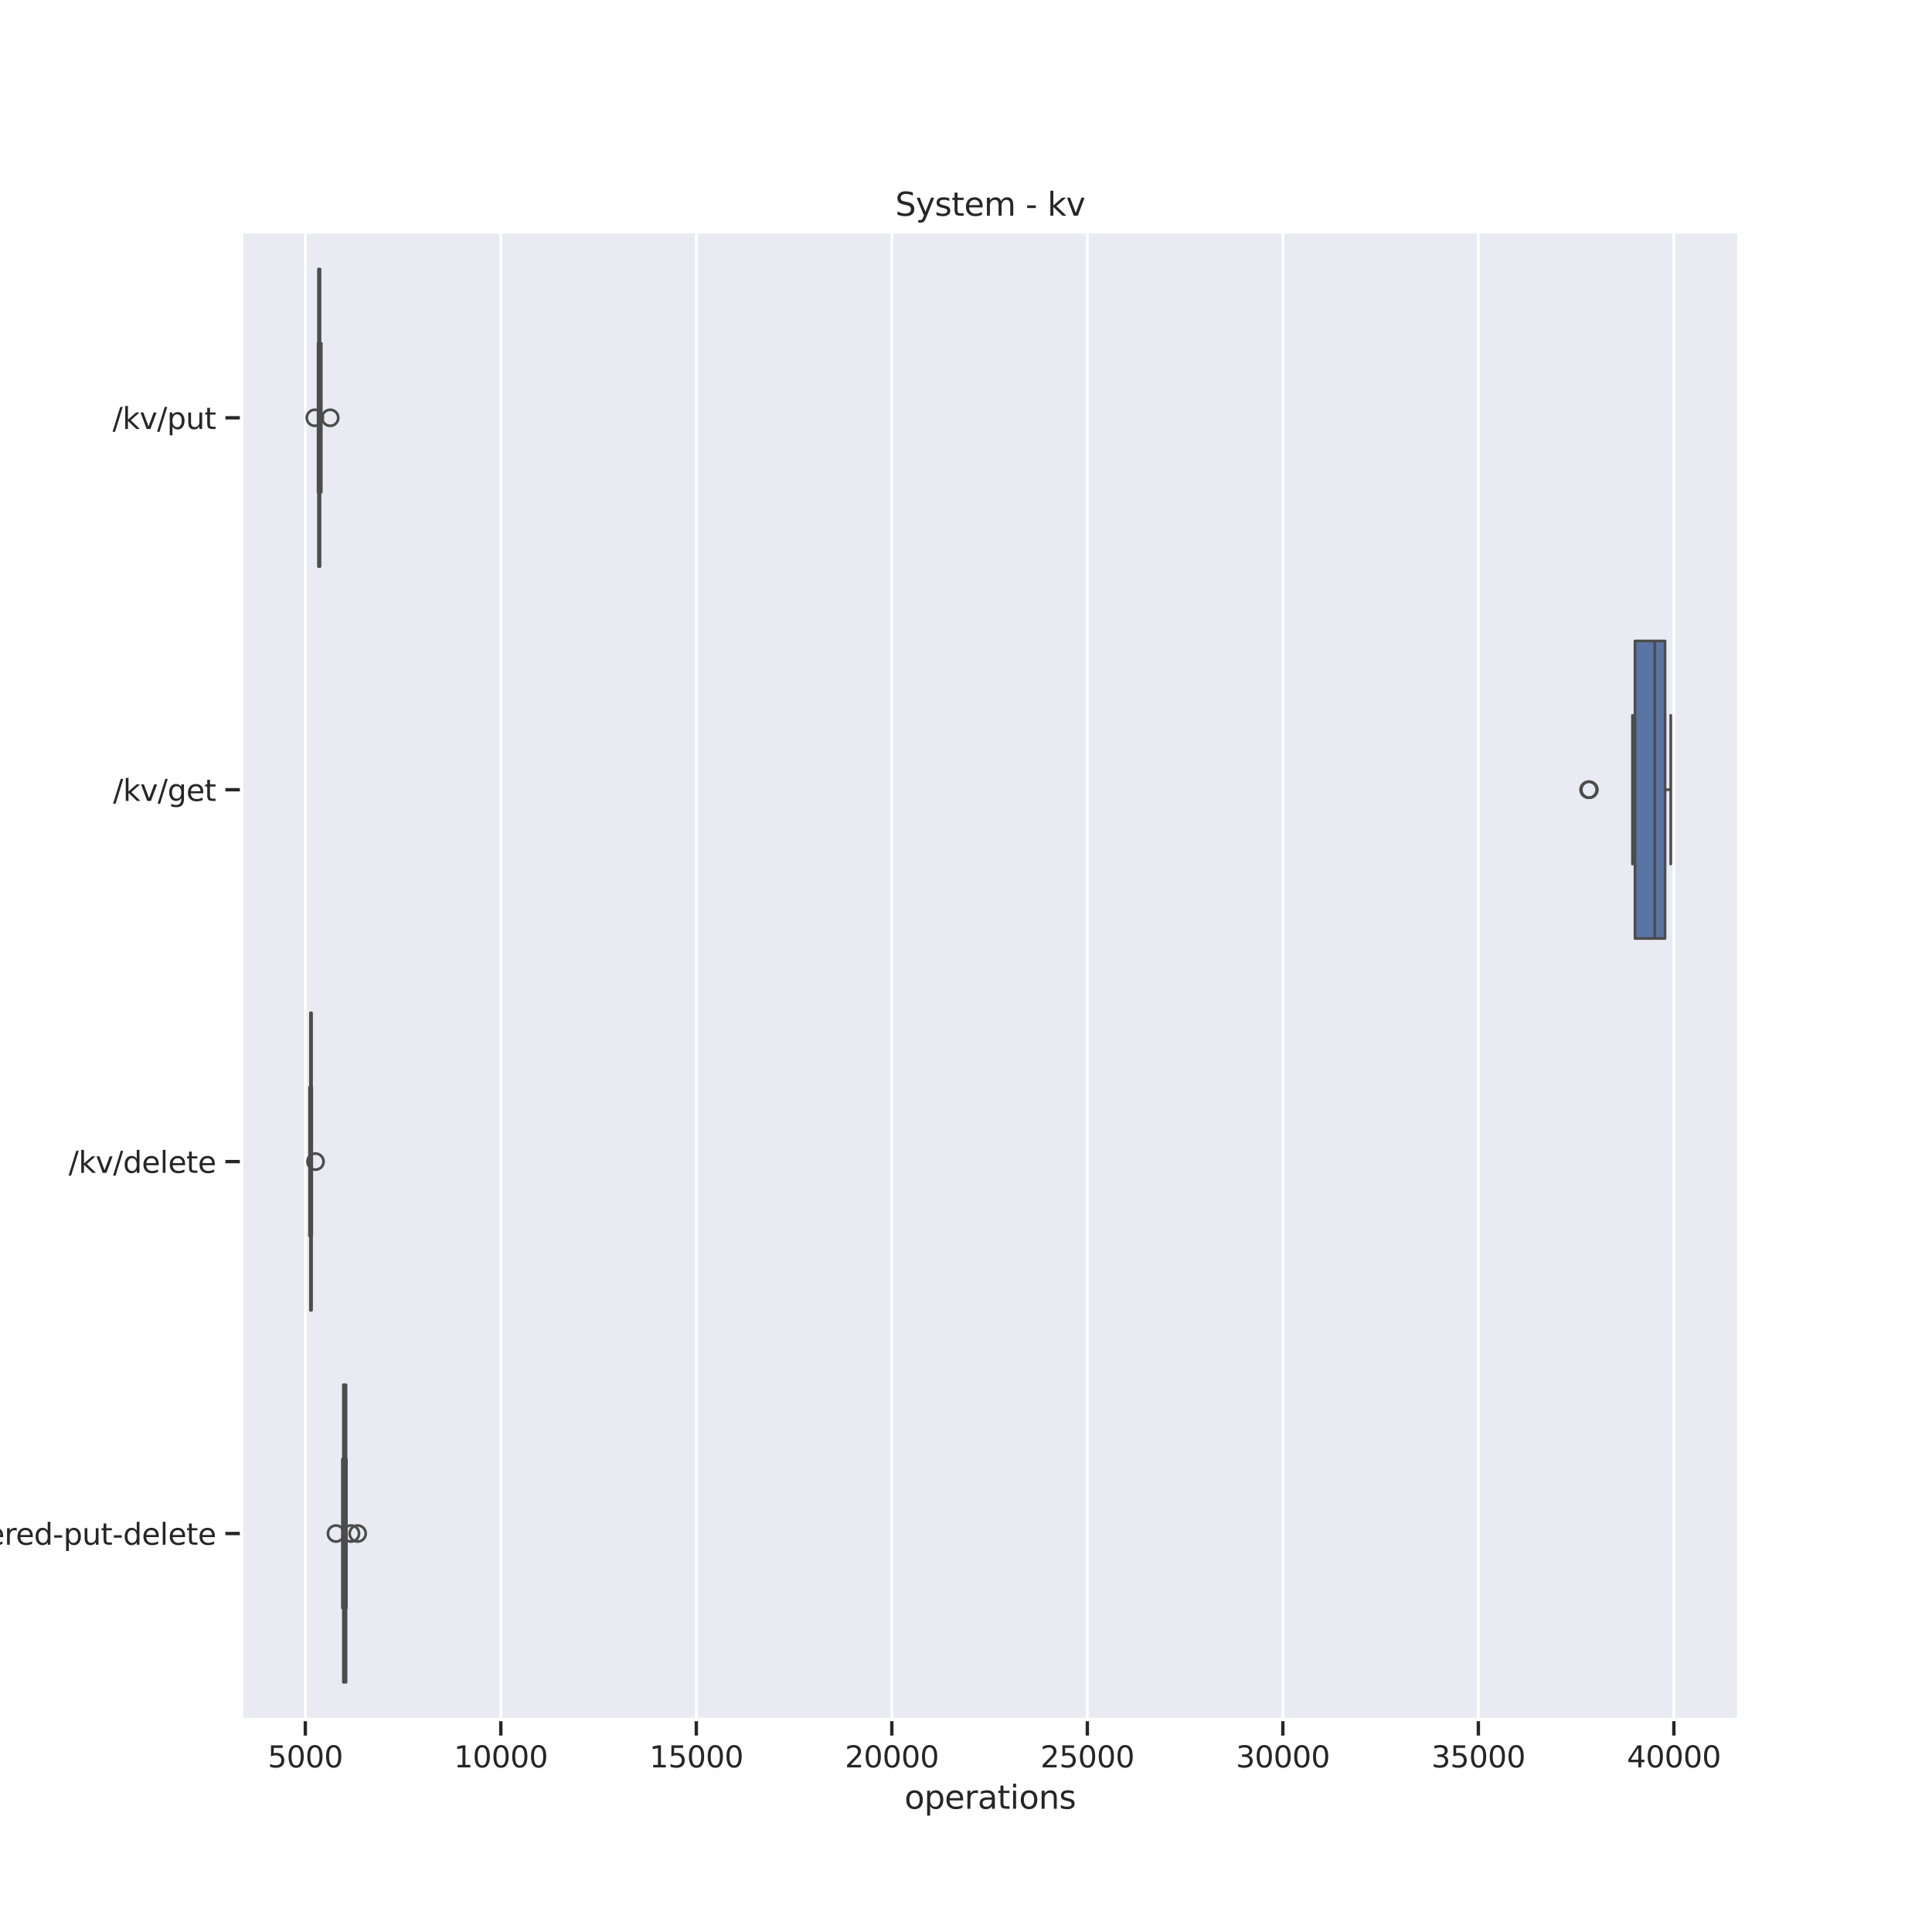 <?xml version="1.0" encoding="utf-8" standalone="no"?>
<!DOCTYPE svg PUBLIC "-//W3C//DTD SVG 1.1//EN"
  "http://www.w3.org/Graphics/SVG/1.1/DTD/svg11.dtd">
<svg xmlns:xlink="http://www.w3.org/1999/xlink" width="720pt" height="720pt" viewBox="0 0 720 720" xmlns="http://www.w3.org/2000/svg" version="1.1">
 <defs>
  <style type="text/css">*{stroke-linejoin: round; stroke-linecap: butt}</style>
 </defs>
 <g id="figure_1">
  <g id="patch_1">
   <path d="M 0 720 
L 720 720 
L 720 0 
L 0 0 
z
" style="fill: #ffffff"/>
  </g>
  <g id="axes_1">
   <g id="patch_2">
    <path d="M 90 640.8 
L 648 640.8 
L 648 86.4 
L 90 86.4 
z
" style="fill: #eaeaf2"/>
   </g>
   <g id="matplotlib.axis_1">
    <g id="xtick_1">
     <g id="line2d_1">
      <path d="M 113.779 640.8 
L 113.779 86.4 
" clip-path="url(#p27193a72c1)" style="fill: none; stroke: #ffffff; stroke-linecap: round"/>
     </g>
     <g id="line2d_2">
      <defs>
       <path id="m5be2def9fe" d="M 0 0 
L 0 6 
" style="stroke: #262626; stroke-width: 1.25"/>
      </defs>
      <g>
       <use xlink:href="#m5be2def9fe" x="113.779" y="640.8" style="fill: #262626; stroke: #262626; stroke-width: 1.25"/>
      </g>
     </g>
     <g id="text_1">
      <!-- 5000 -->
      <g style="fill: #262626" transform="translate(99.781 658.658) scale(0.11 -0.11)">
       <defs>
        <path id="DejaVuSans-35" d="M 691 4666 
L 3169 4666 
L 3169 4134 
L 1269 4134 
L 1269 2991 
Q 1406 3038 1543 3061 
Q 1681 3084 1819 3084 
Q 2600 3084 3056 2656 
Q 3513 2228 3513 1497 
Q 3513 744 3044 326 
Q 2575 -91 1722 -91 
Q 1428 -91 1123 -41 
Q 819 9 494 109 
L 494 744 
Q 775 591 1075 516 
Q 1375 441 1709 441 
Q 2250 441 2565 725 
Q 2881 1009 2881 1497 
Q 2881 1984 2565 2268 
Q 2250 2553 1709 2553 
Q 1456 2553 1204 2497 
Q 953 2441 691 2322 
L 691 4666 
z
" transform="scale(0.016)"/>
        <path id="DejaVuSans-30" d="M 2034 4250 
Q 1547 4250 1301 3770 
Q 1056 3291 1056 2328 
Q 1056 1369 1301 889 
Q 1547 409 2034 409 
Q 2525 409 2770 889 
Q 3016 1369 3016 2328 
Q 3016 3291 2770 3770 
Q 2525 4250 2034 4250 
z
M 2034 4750 
Q 2819 4750 3233 4129 
Q 3647 3509 3647 2328 
Q 3647 1150 3233 529 
Q 2819 -91 2034 -91 
Q 1250 -91 836 529 
Q 422 1150 422 2328 
Q 422 3509 836 4129 
Q 1250 4750 2034 4750 
z
" transform="scale(0.016)"/>
       </defs>
       <use xlink:href="#DejaVuSans-35"/>
       <use xlink:href="#DejaVuSans-30" transform="translate(63.623 0)"/>
       <use xlink:href="#DejaVuSans-30" transform="translate(127.246 0)"/>
       <use xlink:href="#DejaVuSans-30" transform="translate(190.869 0)"/>
      </g>
     </g>
    </g>
    <g id="xtick_2">
     <g id="line2d_3">
      <path d="M 186.639 640.8 
L 186.639 86.4 
" clip-path="url(#p27193a72c1)" style="fill: none; stroke: #ffffff; stroke-linecap: round"/>
     </g>
     <g id="line2d_4">
      <g>
       <use xlink:href="#m5be2def9fe" x="186.639" y="640.8" style="fill: #262626; stroke: #262626; stroke-width: 1.25"/>
      </g>
     </g>
     <g id="text_2">
      <!-- 10000 -->
      <g style="fill: #262626" transform="translate(169.142 658.658) scale(0.11 -0.11)">
       <defs>
        <path id="DejaVuSans-31" d="M 794 531 
L 1825 531 
L 1825 4091 
L 703 3866 
L 703 4441 
L 1819 4666 
L 2450 4666 
L 2450 531 
L 3481 531 
L 3481 0 
L 794 0 
L 794 531 
z
" transform="scale(0.016)"/>
       </defs>
       <use xlink:href="#DejaVuSans-31"/>
       <use xlink:href="#DejaVuSans-30" transform="translate(63.623 0)"/>
       <use xlink:href="#DejaVuSans-30" transform="translate(127.246 0)"/>
       <use xlink:href="#DejaVuSans-30" transform="translate(190.869 0)"/>
       <use xlink:href="#DejaVuSans-30" transform="translate(254.492 0)"/>
      </g>
     </g>
    </g>
    <g id="xtick_3">
     <g id="line2d_5">
      <path d="M 259.499 640.8 
L 259.499 86.4 
" clip-path="url(#p27193a72c1)" style="fill: none; stroke: #ffffff; stroke-linecap: round"/>
     </g>
     <g id="line2d_6">
      <g>
       <use xlink:href="#m5be2def9fe" x="259.499" y="640.8" style="fill: #262626; stroke: #262626; stroke-width: 1.25"/>
      </g>
     </g>
     <g id="text_3">
      <!-- 15000 -->
      <g style="fill: #262626" transform="translate(242.002 658.658) scale(0.11 -0.11)">
       <use xlink:href="#DejaVuSans-31"/>
       <use xlink:href="#DejaVuSans-35" transform="translate(63.623 0)"/>
       <use xlink:href="#DejaVuSans-30" transform="translate(127.246 0)"/>
       <use xlink:href="#DejaVuSans-30" transform="translate(190.869 0)"/>
       <use xlink:href="#DejaVuSans-30" transform="translate(254.492 0)"/>
      </g>
     </g>
    </g>
    <g id="xtick_4">
     <g id="line2d_7">
      <path d="M 332.359 640.8 
L 332.359 86.4 
" clip-path="url(#p27193a72c1)" style="fill: none; stroke: #ffffff; stroke-linecap: round"/>
     </g>
     <g id="line2d_8">
      <g>
       <use xlink:href="#m5be2def9fe" x="332.359" y="640.8" style="fill: #262626; stroke: #262626; stroke-width: 1.25"/>
      </g>
     </g>
     <g id="text_4">
      <!-- 20000 -->
      <g style="fill: #262626" transform="translate(314.862 658.658) scale(0.11 -0.11)">
       <defs>
        <path id="DejaVuSans-32" d="M 1228 531 
L 3431 531 
L 3431 0 
L 469 0 
L 469 531 
Q 828 903 1448 1529 
Q 2069 2156 2228 2338 
Q 2531 2678 2651 2914 
Q 2772 3150 2772 3378 
Q 2772 3750 2511 3984 
Q 2250 4219 1831 4219 
Q 1534 4219 1204 4116 
Q 875 4013 500 3803 
L 500 4441 
Q 881 4594 1212 4672 
Q 1544 4750 1819 4750 
Q 2544 4750 2975 4387 
Q 3406 4025 3406 3419 
Q 3406 3131 3298 2873 
Q 3191 2616 2906 2266 
Q 2828 2175 2409 1742 
Q 1991 1309 1228 531 
z
" transform="scale(0.016)"/>
       </defs>
       <use xlink:href="#DejaVuSans-32"/>
       <use xlink:href="#DejaVuSans-30" transform="translate(63.623 0)"/>
       <use xlink:href="#DejaVuSans-30" transform="translate(127.246 0)"/>
       <use xlink:href="#DejaVuSans-30" transform="translate(190.869 0)"/>
       <use xlink:href="#DejaVuSans-30" transform="translate(254.492 0)"/>
      </g>
     </g>
    </g>
    <g id="xtick_5">
     <g id="line2d_9">
      <path d="M 405.219 640.8 
L 405.219 86.4 
" clip-path="url(#p27193a72c1)" style="fill: none; stroke: #ffffff; stroke-linecap: round"/>
     </g>
     <g id="line2d_10">
      <g>
       <use xlink:href="#m5be2def9fe" x="405.219" y="640.8" style="fill: #262626; stroke: #262626; stroke-width: 1.25"/>
      </g>
     </g>
     <g id="text_5">
      <!-- 25000 -->
      <g style="fill: #262626" transform="translate(387.722 658.658) scale(0.11 -0.11)">
       <use xlink:href="#DejaVuSans-32"/>
       <use xlink:href="#DejaVuSans-35" transform="translate(63.623 0)"/>
       <use xlink:href="#DejaVuSans-30" transform="translate(127.246 0)"/>
       <use xlink:href="#DejaVuSans-30" transform="translate(190.869 0)"/>
       <use xlink:href="#DejaVuSans-30" transform="translate(254.492 0)"/>
      </g>
     </g>
    </g>
    <g id="xtick_6">
     <g id="line2d_11">
      <path d="M 478.079 640.8 
L 478.079 86.4 
" clip-path="url(#p27193a72c1)" style="fill: none; stroke: #ffffff; stroke-linecap: round"/>
     </g>
     <g id="line2d_12">
      <g>
       <use xlink:href="#m5be2def9fe" x="478.079" y="640.8" style="fill: #262626; stroke: #262626; stroke-width: 1.25"/>
      </g>
     </g>
     <g id="text_6">
      <!-- 30000 -->
      <g style="fill: #262626" transform="translate(460.582 658.658) scale(0.11 -0.11)">
       <defs>
        <path id="DejaVuSans-33" d="M 2597 2516 
Q 3050 2419 3304 2112 
Q 3559 1806 3559 1356 
Q 3559 666 3084 287 
Q 2609 -91 1734 -91 
Q 1441 -91 1130 -33 
Q 819 25 488 141 
L 488 750 
Q 750 597 1062 519 
Q 1375 441 1716 441 
Q 2309 441 2620 675 
Q 2931 909 2931 1356 
Q 2931 1769 2642 2001 
Q 2353 2234 1838 2234 
L 1294 2234 
L 1294 2753 
L 1863 2753 
Q 2328 2753 2575 2939 
Q 2822 3125 2822 3475 
Q 2822 3834 2567 4026 
Q 2313 4219 1838 4219 
Q 1578 4219 1281 4162 
Q 984 4106 628 3988 
L 628 4550 
Q 988 4650 1302 4700 
Q 1616 4750 1894 4750 
Q 2613 4750 3031 4423 
Q 3450 4097 3450 3541 
Q 3450 3153 3228 2886 
Q 3006 2619 2597 2516 
z
" transform="scale(0.016)"/>
       </defs>
       <use xlink:href="#DejaVuSans-33"/>
       <use xlink:href="#DejaVuSans-30" transform="translate(63.623 0)"/>
       <use xlink:href="#DejaVuSans-30" transform="translate(127.246 0)"/>
       <use xlink:href="#DejaVuSans-30" transform="translate(190.869 0)"/>
       <use xlink:href="#DejaVuSans-30" transform="translate(254.492 0)"/>
      </g>
     </g>
    </g>
    <g id="xtick_7">
     <g id="line2d_13">
      <path d="M 550.939 640.8 
L 550.939 86.4 
" clip-path="url(#p27193a72c1)" style="fill: none; stroke: #ffffff; stroke-linecap: round"/>
     </g>
     <g id="line2d_14">
      <g>
       <use xlink:href="#m5be2def9fe" x="550.939" y="640.8" style="fill: #262626; stroke: #262626; stroke-width: 1.25"/>
      </g>
     </g>
     <g id="text_7">
      <!-- 35000 -->
      <g style="fill: #262626" transform="translate(533.442 658.658) scale(0.11 -0.11)">
       <use xlink:href="#DejaVuSans-33"/>
       <use xlink:href="#DejaVuSans-35" transform="translate(63.623 0)"/>
       <use xlink:href="#DejaVuSans-30" transform="translate(127.246 0)"/>
       <use xlink:href="#DejaVuSans-30" transform="translate(190.869 0)"/>
       <use xlink:href="#DejaVuSans-30" transform="translate(254.492 0)"/>
      </g>
     </g>
    </g>
    <g id="xtick_8">
     <g id="line2d_15">
      <path d="M 623.799 640.8 
L 623.799 86.4 
" clip-path="url(#p27193a72c1)" style="fill: none; stroke: #ffffff; stroke-linecap: round"/>
     </g>
     <g id="line2d_16">
      <g>
       <use xlink:href="#m5be2def9fe" x="623.799" y="640.8" style="fill: #262626; stroke: #262626; stroke-width: 1.25"/>
      </g>
     </g>
     <g id="text_8">
      <!-- 40000 -->
      <g style="fill: #262626" transform="translate(606.302 658.658) scale(0.11 -0.11)">
       <defs>
        <path id="DejaVuSans-34" d="M 2419 4116 
L 825 1625 
L 2419 1625 
L 2419 4116 
z
M 2253 4666 
L 3047 4666 
L 3047 1625 
L 3713 1625 
L 3713 1100 
L 3047 1100 
L 3047 0 
L 2419 0 
L 2419 1100 
L 313 1100 
L 313 1709 
L 2253 4666 
z
" transform="scale(0.016)"/>
       </defs>
       <use xlink:href="#DejaVuSans-34"/>
       <use xlink:href="#DejaVuSans-30" transform="translate(63.623 0)"/>
       <use xlink:href="#DejaVuSans-30" transform="translate(127.246 0)"/>
       <use xlink:href="#DejaVuSans-30" transform="translate(190.869 0)"/>
       <use xlink:href="#DejaVuSans-30" transform="translate(254.492 0)"/>
      </g>
     </g>
    </g>
    <g id="text_9">
     <!-- operations -->
     <g style="fill: #262626" transform="translate(337.066 674.064) scale(0.12 -0.12)">
      <defs>
       <path id="DejaVuSans-6f" d="M 1959 3097 
Q 1497 3097 1228 2736 
Q 959 2375 959 1747 
Q 959 1119 1226 758 
Q 1494 397 1959 397 
Q 2419 397 2687 759 
Q 2956 1122 2956 1747 
Q 2956 2369 2687 2733 
Q 2419 3097 1959 3097 
z
M 1959 3584 
Q 2709 3584 3137 3096 
Q 3566 2609 3566 1747 
Q 3566 888 3137 398 
Q 2709 -91 1959 -91 
Q 1206 -91 779 398 
Q 353 888 353 1747 
Q 353 2609 779 3096 
Q 1206 3584 1959 3584 
z
" transform="scale(0.016)"/>
       <path id="DejaVuSans-70" d="M 1159 525 
L 1159 -1331 
L 581 -1331 
L 581 3500 
L 1159 3500 
L 1159 2969 
Q 1341 3281 1617 3432 
Q 1894 3584 2278 3584 
Q 2916 3584 3314 3078 
Q 3713 2572 3713 1747 
Q 3713 922 3314 415 
Q 2916 -91 2278 -91 
Q 1894 -91 1617 61 
Q 1341 213 1159 525 
z
M 3116 1747 
Q 3116 2381 2855 2742 
Q 2594 3103 2138 3103 
Q 1681 3103 1420 2742 
Q 1159 2381 1159 1747 
Q 1159 1113 1420 752 
Q 1681 391 2138 391 
Q 2594 391 2855 752 
Q 3116 1113 3116 1747 
z
" transform="scale(0.016)"/>
       <path id="DejaVuSans-65" d="M 3597 1894 
L 3597 1613 
L 953 1613 
Q 991 1019 1311 708 
Q 1631 397 2203 397 
Q 2534 397 2845 478 
Q 3156 559 3463 722 
L 3463 178 
Q 3153 47 2828 -22 
Q 2503 -91 2169 -91 
Q 1331 -91 842 396 
Q 353 884 353 1716 
Q 353 2575 817 3079 
Q 1281 3584 2069 3584 
Q 2775 3584 3186 3129 
Q 3597 2675 3597 1894 
z
M 3022 2063 
Q 3016 2534 2758 2815 
Q 2500 3097 2075 3097 
Q 1594 3097 1305 2825 
Q 1016 2553 972 2059 
L 3022 2063 
z
" transform="scale(0.016)"/>
       <path id="DejaVuSans-72" d="M 2631 2963 
Q 2534 3019 2420 3045 
Q 2306 3072 2169 3072 
Q 1681 3072 1420 2755 
Q 1159 2438 1159 1844 
L 1159 0 
L 581 0 
L 581 3500 
L 1159 3500 
L 1159 2956 
Q 1341 3275 1631 3429 
Q 1922 3584 2338 3584 
Q 2397 3584 2469 3576 
Q 2541 3569 2628 3553 
L 2631 2963 
z
" transform="scale(0.016)"/>
       <path id="DejaVuSans-61" d="M 2194 1759 
Q 1497 1759 1228 1600 
Q 959 1441 959 1056 
Q 959 750 1161 570 
Q 1363 391 1709 391 
Q 2188 391 2477 730 
Q 2766 1069 2766 1631 
L 2766 1759 
L 2194 1759 
z
M 3341 1997 
L 3341 0 
L 2766 0 
L 2766 531 
Q 2569 213 2275 61 
Q 1981 -91 1556 -91 
Q 1019 -91 701 211 
Q 384 513 384 1019 
Q 384 1609 779 1909 
Q 1175 2209 1959 2209 
L 2766 2209 
L 2766 2266 
Q 2766 2663 2505 2880 
Q 2244 3097 1772 3097 
Q 1472 3097 1187 3025 
Q 903 2953 641 2809 
L 641 3341 
Q 956 3463 1253 3523 
Q 1550 3584 1831 3584 
Q 2591 3584 2966 3190 
Q 3341 2797 3341 1997 
z
" transform="scale(0.016)"/>
       <path id="DejaVuSans-74" d="M 1172 4494 
L 1172 3500 
L 2356 3500 
L 2356 3053 
L 1172 3053 
L 1172 1153 
Q 1172 725 1289 603 
Q 1406 481 1766 481 
L 2356 481 
L 2356 0 
L 1766 0 
Q 1100 0 847 248 
Q 594 497 594 1153 
L 594 3053 
L 172 3053 
L 172 3500 
L 594 3500 
L 594 4494 
L 1172 4494 
z
" transform="scale(0.016)"/>
       <path id="DejaVuSans-69" d="M 603 3500 
L 1178 3500 
L 1178 0 
L 603 0 
L 603 3500 
z
M 603 4863 
L 1178 4863 
L 1178 4134 
L 603 4134 
L 603 4863 
z
" transform="scale(0.016)"/>
       <path id="DejaVuSans-6e" d="M 3513 2113 
L 3513 0 
L 2938 0 
L 2938 2094 
Q 2938 2591 2744 2837 
Q 2550 3084 2163 3084 
Q 1697 3084 1428 2787 
Q 1159 2491 1159 1978 
L 1159 0 
L 581 0 
L 581 3500 
L 1159 3500 
L 1159 2956 
Q 1366 3272 1645 3428 
Q 1925 3584 2291 3584 
Q 2894 3584 3203 3211 
Q 3513 2838 3513 2113 
z
" transform="scale(0.016)"/>
       <path id="DejaVuSans-73" d="M 2834 3397 
L 2834 2853 
Q 2591 2978 2328 3040 
Q 2066 3103 1784 3103 
Q 1356 3103 1142 2972 
Q 928 2841 928 2578 
Q 928 2378 1081 2264 
Q 1234 2150 1697 2047 
L 1894 2003 
Q 2506 1872 2764 1633 
Q 3022 1394 3022 966 
Q 3022 478 2636 193 
Q 2250 -91 1575 -91 
Q 1294 -91 989 -36 
Q 684 19 347 128 
L 347 722 
Q 666 556 975 473 
Q 1284 391 1588 391 
Q 1994 391 2212 530 
Q 2431 669 2431 922 
Q 2431 1156 2273 1281 
Q 2116 1406 1581 1522 
L 1381 1569 
Q 847 1681 609 1914 
Q 372 2147 372 2553 
Q 372 3047 722 3315 
Q 1072 3584 1716 3584 
Q 2034 3584 2315 3537 
Q 2597 3491 2834 3397 
z
" transform="scale(0.016)"/>
      </defs>
      <use xlink:href="#DejaVuSans-6f"/>
      <use xlink:href="#DejaVuSans-70" transform="translate(61.182 0)"/>
      <use xlink:href="#DejaVuSans-65" transform="translate(124.658 0)"/>
      <use xlink:href="#DejaVuSans-72" transform="translate(186.182 0)"/>
      <use xlink:href="#DejaVuSans-61" transform="translate(227.295 0)"/>
      <use xlink:href="#DejaVuSans-74" transform="translate(288.574 0)"/>
      <use xlink:href="#DejaVuSans-69" transform="translate(327.783 0)"/>
      <use xlink:href="#DejaVuSans-6f" transform="translate(355.566 0)"/>
      <use xlink:href="#DejaVuSans-6e" transform="translate(416.748 0)"/>
      <use xlink:href="#DejaVuSans-73" transform="translate(480.127 0)"/>
     </g>
    </g>
   </g>
   <g id="matplotlib.axis_2">
    <g id="ytick_1">
     <g id="line2d_17">
      <defs>
       <path id="mcdbd29ccf9" d="M 0 0 
L -6 0 
" style="stroke: #262626; stroke-width: 1.25"/>
      </defs>
      <g>
       <use xlink:href="#mcdbd29ccf9" x="90" y="155.7" style="fill: #262626; stroke: #262626; stroke-width: 1.25"/>
      </g>
     </g>
     <g id="text_10">
      <!-- /kv/put -->
      <g style="fill: #262626" transform="translate(41.942 159.879) scale(0.11 -0.11)">
       <defs>
        <path id="DejaVuSans-2f" d="M 1625 4666 
L 2156 4666 
L 531 -594 
L 0 -594 
L 1625 4666 
z
" transform="scale(0.016)"/>
        <path id="DejaVuSans-6b" d="M 581 4863 
L 1159 4863 
L 1159 1991 
L 2875 3500 
L 3609 3500 
L 1753 1863 
L 3688 0 
L 2938 0 
L 1159 1709 
L 1159 0 
L 581 0 
L 581 4863 
z
" transform="scale(0.016)"/>
        <path id="DejaVuSans-76" d="M 191 3500 
L 800 3500 
L 1894 563 
L 2988 3500 
L 3597 3500 
L 2284 0 
L 1503 0 
L 191 3500 
z
" transform="scale(0.016)"/>
        <path id="DejaVuSans-75" d="M 544 1381 
L 544 3500 
L 1119 3500 
L 1119 1403 
Q 1119 906 1312 657 
Q 1506 409 1894 409 
Q 2359 409 2629 706 
Q 2900 1003 2900 1516 
L 2900 3500 
L 3475 3500 
L 3475 0 
L 2900 0 
L 2900 538 
Q 2691 219 2414 64 
Q 2138 -91 1772 -91 
Q 1169 -91 856 284 
Q 544 659 544 1381 
z
M 1991 3584 
L 1991 3584 
z
" transform="scale(0.016)"/>
       </defs>
       <use xlink:href="#DejaVuSans-2f"/>
       <use xlink:href="#DejaVuSans-6b" transform="translate(33.691 0)"/>
       <use xlink:href="#DejaVuSans-76" transform="translate(91.602 0)"/>
       <use xlink:href="#DejaVuSans-2f" transform="translate(150.781 0)"/>
       <use xlink:href="#DejaVuSans-70" transform="translate(184.473 0)"/>
       <use xlink:href="#DejaVuSans-75" transform="translate(247.949 0)"/>
       <use xlink:href="#DejaVuSans-74" transform="translate(311.328 0)"/>
      </g>
     </g>
    </g>
    <g id="ytick_2">
     <g id="line2d_18">
      <g>
       <use xlink:href="#mcdbd29ccf9" x="90" y="294.3" style="fill: #262626; stroke: #262626; stroke-width: 1.25"/>
      </g>
     </g>
     <g id="text_11">
      <!-- /kv/get -->
      <g style="fill: #262626" transform="translate(42.144 298.479) scale(0.11 -0.11)">
       <defs>
        <path id="DejaVuSans-67" d="M 2906 1791 
Q 2906 2416 2648 2759 
Q 2391 3103 1925 3103 
Q 1463 3103 1205 2759 
Q 947 2416 947 1791 
Q 947 1169 1205 825 
Q 1463 481 1925 481 
Q 2391 481 2648 825 
Q 2906 1169 2906 1791 
z
M 3481 434 
Q 3481 -459 3084 -895 
Q 2688 -1331 1869 -1331 
Q 1566 -1331 1297 -1286 
Q 1028 -1241 775 -1147 
L 775 -588 
Q 1028 -725 1275 -790 
Q 1522 -856 1778 -856 
Q 2344 -856 2625 -561 
Q 2906 -266 2906 331 
L 2906 616 
Q 2728 306 2450 153 
Q 2172 0 1784 0 
Q 1141 0 747 490 
Q 353 981 353 1791 
Q 353 2603 747 3093 
Q 1141 3584 1784 3584 
Q 2172 3584 2450 3431 
Q 2728 3278 2906 2969 
L 2906 3500 
L 3481 3500 
L 3481 434 
z
" transform="scale(0.016)"/>
       </defs>
       <use xlink:href="#DejaVuSans-2f"/>
       <use xlink:href="#DejaVuSans-6b" transform="translate(33.691 0)"/>
       <use xlink:href="#DejaVuSans-76" transform="translate(91.602 0)"/>
       <use xlink:href="#DejaVuSans-2f" transform="translate(150.781 0)"/>
       <use xlink:href="#DejaVuSans-67" transform="translate(184.473 0)"/>
       <use xlink:href="#DejaVuSans-65" transform="translate(247.949 0)"/>
       <use xlink:href="#DejaVuSans-74" transform="translate(309.473 0)"/>
      </g>
     </g>
    </g>
    <g id="ytick_3">
     <g id="line2d_19">
      <g>
       <use xlink:href="#mcdbd29ccf9" x="90" y="432.9" style="fill: #262626; stroke: #262626; stroke-width: 1.25"/>
      </g>
     </g>
     <g id="text_12">
      <!-- /kv/delete -->
      <g style="fill: #262626" transform="translate(25.552 437.079) scale(0.11 -0.11)">
       <defs>
        <path id="DejaVuSans-64" d="M 2906 2969 
L 2906 4863 
L 3481 4863 
L 3481 0 
L 2906 0 
L 2906 525 
Q 2725 213 2448 61 
Q 2172 -91 1784 -91 
Q 1150 -91 751 415 
Q 353 922 353 1747 
Q 353 2572 751 3078 
Q 1150 3584 1784 3584 
Q 2172 3584 2448 3432 
Q 2725 3281 2906 2969 
z
M 947 1747 
Q 947 1113 1208 752 
Q 1469 391 1925 391 
Q 2381 391 2643 752 
Q 2906 1113 2906 1747 
Q 2906 2381 2643 2742 
Q 2381 3103 1925 3103 
Q 1469 3103 1208 2742 
Q 947 2381 947 1747 
z
" transform="scale(0.016)"/>
        <path id="DejaVuSans-6c" d="M 603 4863 
L 1178 4863 
L 1178 0 
L 603 0 
L 603 4863 
z
" transform="scale(0.016)"/>
       </defs>
       <use xlink:href="#DejaVuSans-2f"/>
       <use xlink:href="#DejaVuSans-6b" transform="translate(33.691 0)"/>
       <use xlink:href="#DejaVuSans-76" transform="translate(91.602 0)"/>
       <use xlink:href="#DejaVuSans-2f" transform="translate(150.781 0)"/>
       <use xlink:href="#DejaVuSans-64" transform="translate(184.473 0)"/>
       <use xlink:href="#DejaVuSans-65" transform="translate(247.949 0)"/>
       <use xlink:href="#DejaVuSans-6c" transform="translate(309.473 0)"/>
       <use xlink:href="#DejaVuSans-65" transform="translate(337.256 0)"/>
       <use xlink:href="#DejaVuSans-74" transform="translate(398.779 0)"/>
       <use xlink:href="#DejaVuSans-65" transform="translate(437.988 0)"/>
      </g>
     </g>
    </g>
    <g id="ytick_4">
     <g id="line2d_20">
      <g>
       <use xlink:href="#mcdbd29ccf9" x="90" y="571.5" style="fill: #262626; stroke: #262626; stroke-width: 1.25"/>
      </g>
     </g>
     <g id="text_13">
      <!-- /kv/unordered-put-delete -->
      <g style="fill: #262626" transform="translate(-57.433 575.679) scale(0.11 -0.11)">
       <defs>
        <path id="DejaVuSans-2d" d="M 313 2009 
L 1997 2009 
L 1997 1497 
L 313 1497 
L 313 2009 
z
" transform="scale(0.016)"/>
       </defs>
       <use xlink:href="#DejaVuSans-2f"/>
       <use xlink:href="#DejaVuSans-6b" transform="translate(33.691 0)"/>
       <use xlink:href="#DejaVuSans-76" transform="translate(91.602 0)"/>
       <use xlink:href="#DejaVuSans-2f" transform="translate(150.781 0)"/>
       <use xlink:href="#DejaVuSans-75" transform="translate(184.473 0)"/>
       <use xlink:href="#DejaVuSans-6e" transform="translate(247.852 0)"/>
       <use xlink:href="#DejaVuSans-6f" transform="translate(311.23 0)"/>
       <use xlink:href="#DejaVuSans-72" transform="translate(372.412 0)"/>
       <use xlink:href="#DejaVuSans-64" transform="translate(411.775 0)"/>
       <use xlink:href="#DejaVuSans-65" transform="translate(475.252 0)"/>
       <use xlink:href="#DejaVuSans-72" transform="translate(536.775 0)"/>
       <use xlink:href="#DejaVuSans-65" transform="translate(575.639 0)"/>
       <use xlink:href="#DejaVuSans-64" transform="translate(637.162 0)"/>
       <use xlink:href="#DejaVuSans-2d" transform="translate(700.639 0)"/>
       <use xlink:href="#DejaVuSans-70" transform="translate(736.723 0)"/>
       <use xlink:href="#DejaVuSans-75" transform="translate(800.199 0)"/>
       <use xlink:href="#DejaVuSans-74" transform="translate(863.578 0)"/>
       <use xlink:href="#DejaVuSans-2d" transform="translate(902.787 0)"/>
       <use xlink:href="#DejaVuSans-64" transform="translate(938.871 0)"/>
       <use xlink:href="#DejaVuSans-65" transform="translate(1002.348 0)"/>
       <use xlink:href="#DejaVuSans-6c" transform="translate(1063.871 0)"/>
       <use xlink:href="#DejaVuSans-65" transform="translate(1091.654 0)"/>
       <use xlink:href="#DejaVuSans-74" transform="translate(1153.178 0)"/>
       <use xlink:href="#DejaVuSans-65" transform="translate(1192.387 0)"/>
      </g>
     </g>
    </g>
    <g id="text_14">
     <!-- name -->
     <g style="fill: #262626" transform="translate(-63.929 380.616) rotate(-90) scale(0.12 -0.12)">
      <defs>
       <path id="DejaVuSans-6d" d="M 3328 2828 
Q 3544 3216 3844 3400 
Q 4144 3584 4550 3584 
Q 5097 3584 5394 3201 
Q 5691 2819 5691 2113 
L 5691 0 
L 5113 0 
L 5113 2094 
Q 5113 2597 4934 2840 
Q 4756 3084 4391 3084 
Q 3944 3084 3684 2787 
Q 3425 2491 3425 1978 
L 3425 0 
L 2847 0 
L 2847 2094 
Q 2847 2600 2669 2842 
Q 2491 3084 2119 3084 
Q 1678 3084 1418 2786 
Q 1159 2488 1159 1978 
L 1159 0 
L 581 0 
L 581 3500 
L 1159 3500 
L 1159 2956 
Q 1356 3278 1631 3431 
Q 1906 3584 2284 3584 
Q 2666 3584 2933 3390 
Q 3200 3197 3328 2828 
z
" transform="scale(0.016)"/>
      </defs>
      <use xlink:href="#DejaVuSans-6e"/>
      <use xlink:href="#DejaVuSans-61" transform="translate(63.379 0)"/>
      <use xlink:href="#DejaVuSans-6d" transform="translate(124.658 0)"/>
      <use xlink:href="#DejaVuSans-65" transform="translate(222.07 0)"/>
     </g>
    </g>
   </g>
   <g id="patch_3">
    <path d="M 118.686 100.26 
L 118.686 211.14 
L 119.255 211.14 
L 119.255 100.26 
L 118.686 100.26 
z
" clip-path="url(#p27193a72c1)" style="fill: #5875a4; stroke: #4c4c4c; stroke-linejoin: miter"/>
   </g>
   <g id="line2d_21">
    <path d="M 118.686 155.7 
L 118.535 155.7 
" clip-path="url(#p27193a72c1)" style="fill: none; stroke: #4c4c4c"/>
   </g>
   <g id="line2d_22">
    <path d="M 119.255 155.7 
L 119.742 155.7 
" clip-path="url(#p27193a72c1)" style="fill: none; stroke: #4c4c4c"/>
   </g>
   <g id="line2d_23">
    <path d="M 118.535 127.98 
L 118.535 183.42 
" clip-path="url(#p27193a72c1)" style="fill: none; stroke: #4c4c4c; stroke-linecap: round"/>
   </g>
   <g id="line2d_24">
    <path d="M 119.742 127.98 
L 119.742 183.42 
" clip-path="url(#p27193a72c1)" style="fill: none; stroke: #4c4c4c; stroke-linecap: round"/>
   </g>
   <g id="line2d_25">
    <defs>
     <path id="mcc13b5c0e8" d="M 0 3 
C 0.796 3 1.559 2.684 2.121 2.121 
C 2.684 1.559 3 0.796 3 0 
C 3 -0.796 2.684 -1.559 2.121 -2.121 
C 1.559 -2.684 0.796 -3 0 -3 
C -0.796 -3 -1.559 -2.684 -2.121 -2.121 
C -2.684 -1.559 -3 -0.796 -3 0 
C -3 0.796 -2.684 1.559 -2.121 2.121 
C -1.559 2.684 -0.796 3 0 3 
z
" style="stroke: #4c4c4c"/>
    </defs>
    <g clip-path="url(#p27193a72c1)">
     <use xlink:href="#mcc13b5c0e8" x="117.328" y="155.7" style="fill-opacity: 0; stroke: #4c4c4c"/>
     <use xlink:href="#mcc13b5c0e8" x="123.059" y="155.7" style="fill-opacity: 0; stroke: #4c4c4c"/>
    </g>
   </g>
   <g id="patch_4">
    <path d="M 609.306 238.86 
L 609.306 349.74 
L 620.519 349.74 
L 620.519 238.86 
L 609.306 238.86 
z
" clip-path="url(#p27193a72c1)" style="fill: #5875a4; stroke: #4c4c4c; stroke-linejoin: miter"/>
   </g>
   <g id="line2d_26">
    <path d="M 609.306 294.3 
L 608.368 294.3 
" clip-path="url(#p27193a72c1)" style="fill: none; stroke: #4c4c4c"/>
   </g>
   <g id="line2d_27">
    <path d="M 620.519 294.3 
L 622.636 294.3 
" clip-path="url(#p27193a72c1)" style="fill: none; stroke: #4c4c4c"/>
   </g>
   <g id="line2d_28">
    <path d="M 608.368 266.58 
L 608.368 322.02 
" clip-path="url(#p27193a72c1)" style="fill: none; stroke: #4c4c4c; stroke-linecap: round"/>
   </g>
   <g id="line2d_29">
    <path d="M 622.636 266.58 
L 622.636 322.02 
" clip-path="url(#p27193a72c1)" style="fill: none; stroke: #4c4c4c; stroke-linecap: round"/>
   </g>
   <g id="line2d_30">
    <g clip-path="url(#p27193a72c1)">
     <use xlink:href="#mcc13b5c0e8" x="592.305" y="294.3" style="fill-opacity: 0; stroke: #4c4c4c"/>
     <use xlink:href="#mcc13b5c0e8" x="592.032" y="294.3" style="fill-opacity: 0; stroke: #4c4c4c"/>
    </g>
   </g>
   <g id="patch_5">
    <path d="M 115.696 377.46 
L 115.696 488.34 
L 116.078 488.34 
L 116.078 377.46 
L 115.696 377.46 
z
" clip-path="url(#p27193a72c1)" style="fill: #5875a4; stroke: #4c4c4c; stroke-linejoin: miter"/>
   </g>
   <g id="line2d_31">
    <path d="M 115.696 432.9 
L 115.364 432.9 
" clip-path="url(#p27193a72c1)" style="fill: none; stroke: #4c4c4c"/>
   </g>
   <g id="line2d_32">
    <path d="M 116.078 432.9 
L 116.188 432.9 
" clip-path="url(#p27193a72c1)" style="fill: none; stroke: #4c4c4c"/>
   </g>
   <g id="line2d_33">
    <path d="M 115.364 405.18 
L 115.364 460.62 
" clip-path="url(#p27193a72c1)" style="fill: none; stroke: #4c4c4c; stroke-linecap: round"/>
   </g>
   <g id="line2d_34">
    <path d="M 116.188 405.18 
L 116.188 460.62 
" clip-path="url(#p27193a72c1)" style="fill: none; stroke: #4c4c4c; stroke-linecap: round"/>
   </g>
   <g id="line2d_35">
    <g clip-path="url(#p27193a72c1)">
     <use xlink:href="#mcc13b5c0e8" x="117.587" y="432.9" style="fill-opacity: 0; stroke: #4c4c4c"/>
    </g>
   </g>
   <g id="patch_6">
    <path d="M 127.964 516.06 
L 127.964 626.94 
L 128.958 626.94 
L 128.958 516.06 
L 127.964 516.06 
z
" clip-path="url(#p27193a72c1)" style="fill: #5875a4; stroke: #4c4c4c; stroke-linejoin: miter"/>
   </g>
   <g id="line2d_36">
    <path d="M 127.964 571.5 
L 127.587 571.5 
" clip-path="url(#p27193a72c1)" style="fill: none; stroke: #4c4c4c"/>
   </g>
   <g id="line2d_37">
    <path d="M 128.958 571.5 
L 129.099 571.5 
" clip-path="url(#p27193a72c1)" style="fill: none; stroke: #4c4c4c"/>
   </g>
   <g id="line2d_38">
    <path d="M 127.587 543.78 
L 127.587 599.22 
" clip-path="url(#p27193a72c1)" style="fill: none; stroke: #4c4c4c; stroke-linecap: round"/>
   </g>
   <g id="line2d_39">
    <path d="M 129.099 543.78 
L 129.099 599.22 
" clip-path="url(#p27193a72c1)" style="fill: none; stroke: #4c4c4c; stroke-linecap: round"/>
   </g>
   <g id="line2d_40">
    <g clip-path="url(#p27193a72c1)">
     <use xlink:href="#mcc13b5c0e8" x="125.206" y="571.5" style="fill-opacity: 0; stroke: #4c4c4c"/>
     <use xlink:href="#mcc13b5c0e8" x="130.799" y="571.5" style="fill-opacity: 0; stroke: #4c4c4c"/>
     <use xlink:href="#mcc13b5c0e8" x="133.298" y="571.5" style="fill-opacity: 0; stroke: #4c4c4c"/>
    </g>
   </g>
   <g id="line2d_41">
    <path d="M 119.03 100.26 
L 119.03 211.14 
" clip-path="url(#p27193a72c1)" style="fill: none; stroke: #4c4c4c"/>
   </g>
   <g id="line2d_42">
    <path d="M 616.646 238.86 
L 616.646 349.74 
" clip-path="url(#p27193a72c1)" style="fill: none; stroke: #4c4c4c"/>
   </g>
   <g id="line2d_43">
    <path d="M 115.972 377.46 
L 115.972 488.34 
" clip-path="url(#p27193a72c1)" style="fill: none; stroke: #4c4c4c"/>
   </g>
   <g id="line2d_44">
    <path d="M 128.318 516.06 
L 128.318 626.94 
" clip-path="url(#p27193a72c1)" style="fill: none; stroke: #4c4c4c"/>
   </g>
   <g id="patch_7">
    <path d="M 90 640.8 
L 90 86.4 
" style="fill: none; stroke: #ffffff; stroke-width: 1.25; stroke-linejoin: miter; stroke-linecap: square"/>
   </g>
   <g id="patch_8">
    <path d="M 648 640.8 
L 648 86.4 
" style="fill: none; stroke: #ffffff; stroke-width: 1.25; stroke-linejoin: miter; stroke-linecap: square"/>
   </g>
   <g id="patch_9">
    <path d="M 90 640.8 
L 648 640.8 
" style="fill: none; stroke: #ffffff; stroke-width: 1.25; stroke-linejoin: miter; stroke-linecap: square"/>
   </g>
   <g id="patch_10">
    <path d="M 90 86.4 
L 648 86.4 
" style="fill: none; stroke: #ffffff; stroke-width: 1.25; stroke-linejoin: miter; stroke-linecap: square"/>
   </g>
   <g id="text_15">
    <!-- System - kv -->
    <g style="fill: #262626" transform="translate(333.622 80.4) scale(0.12 -0.12)">
     <defs>
      <path id="DejaVuSans-53" d="M 3425 4513 
L 3425 3897 
Q 3066 4069 2747 4153 
Q 2428 4238 2131 4238 
Q 1616 4238 1336 4038 
Q 1056 3838 1056 3469 
Q 1056 3159 1242 3001 
Q 1428 2844 1947 2747 
L 2328 2669 
Q 3034 2534 3370 2195 
Q 3706 1856 3706 1288 
Q 3706 609 3251 259 
Q 2797 -91 1919 -91 
Q 1588 -91 1214 -16 
Q 841 59 441 206 
L 441 856 
Q 825 641 1194 531 
Q 1563 422 1919 422 
Q 2459 422 2753 634 
Q 3047 847 3047 1241 
Q 3047 1584 2836 1778 
Q 2625 1972 2144 2069 
L 1759 2144 
Q 1053 2284 737 2584 
Q 422 2884 422 3419 
Q 422 4038 858 4394 
Q 1294 4750 2059 4750 
Q 2388 4750 2728 4690 
Q 3069 4631 3425 4513 
z
" transform="scale(0.016)"/>
      <path id="DejaVuSans-79" d="M 2059 -325 
Q 1816 -950 1584 -1140 
Q 1353 -1331 966 -1331 
L 506 -1331 
L 506 -850 
L 844 -850 
Q 1081 -850 1212 -737 
Q 1344 -625 1503 -206 
L 1606 56 
L 191 3500 
L 800 3500 
L 1894 763 
L 2988 3500 
L 3597 3500 
L 2059 -325 
z
" transform="scale(0.016)"/>
      <path id="DejaVuSans-20" transform="scale(0.016)"/>
     </defs>
     <use xlink:href="#DejaVuSans-53"/>
     <use xlink:href="#DejaVuSans-79" transform="translate(63.477 0)"/>
     <use xlink:href="#DejaVuSans-73" transform="translate(122.656 0)"/>
     <use xlink:href="#DejaVuSans-74" transform="translate(174.756 0)"/>
     <use xlink:href="#DejaVuSans-65" transform="translate(213.965 0)"/>
     <use xlink:href="#DejaVuSans-6d" transform="translate(275.488 0)"/>
     <use xlink:href="#DejaVuSans-20" transform="translate(372.9 0)"/>
     <use xlink:href="#DejaVuSans-2d" transform="translate(404.688 0)"/>
     <use xlink:href="#DejaVuSans-20" transform="translate(440.771 0)"/>
     <use xlink:href="#DejaVuSans-6b" transform="translate(472.559 0)"/>
     <use xlink:href="#DejaVuSans-76" transform="translate(530.469 0)"/>
    </g>
   </g>
  </g>
 </g>
 <defs>
  <clipPath id="p27193a72c1">
   <rect x="90" y="86.4" width="558" height="554.4"/>
  </clipPath>
 </defs>
</svg>
